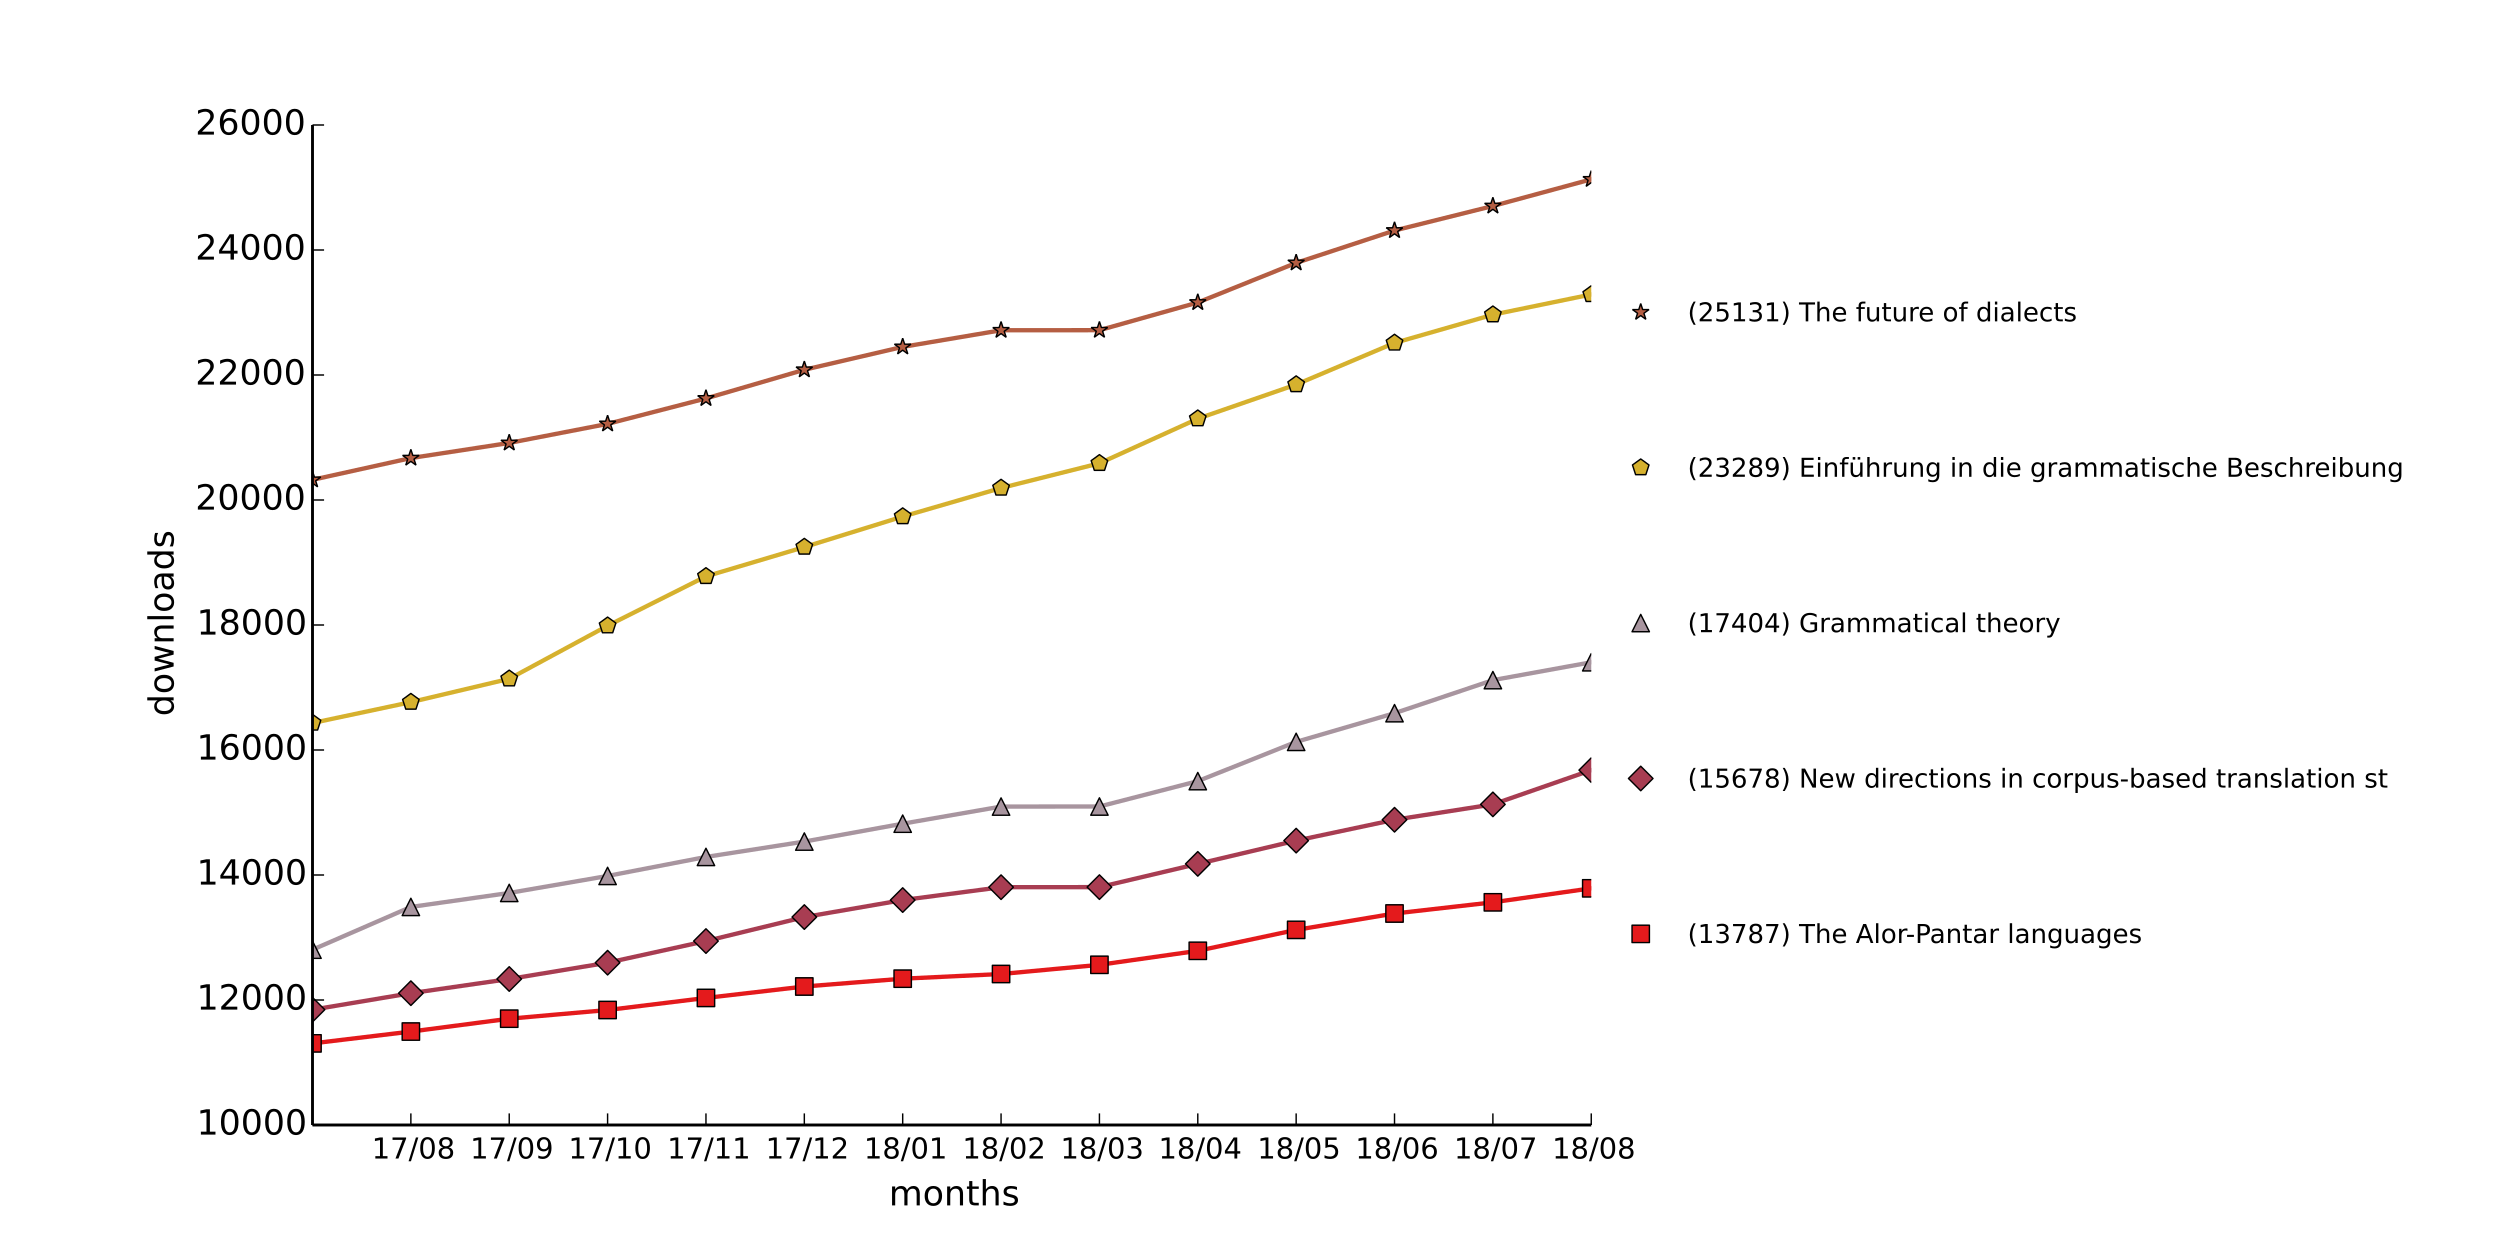 <?xml version="1.0" encoding="utf-8" standalone="no"?>
<!DOCTYPE svg PUBLIC "-//W3C//DTD SVG 1.1//EN"
  "http://www.w3.org/Graphics/SVG/1.1/DTD/svg11.dtd">
<!-- Created with matplotlib (http://matplotlib.org/) -->
<svg height="432pt" version="1.1" viewBox="0 0 864 432" width="864pt" xmlns="http://www.w3.org/2000/svg" xmlns:xlink="http://www.w3.org/1999/xlink">
 <defs>
  <style type="text/css">
*{stroke-linecap:butt;stroke-linejoin:round;}
  </style>
 </defs>
 <g id="figure_1">
  <g id="patch_1">
   <path d="
M0 432
L864 432
L864 0
L0 0
z
" style="fill:#ffffff;"/>
  </g>
  <g id="axes_1">
   <g id="patch_2">
    <path d="
M108 388.8
L549.936 388.8
L549.936 43.2
L108 43.2
z
" style="fill:#ffffff;"/>
   </g>
   <g id="line2d_1">
    <path clip-path="url(#pc3677651e1)" d="
M108 165.823
L141.995 158.306
L175.99 153.079
L209.985 146.491
L243.98 137.7
L277.975 127.786
L311.97 119.88
L345.966 114.134
L379.961 114.113
L413.956 104.544
L447.951 90.85
L481.946 79.661
L515.941 71.194
L549.936 61.97" style="fill:none;stroke:#b55e43;stroke-linecap:square;stroke-width:1.5;"/>
   </g>
   <g id="line2d_2">
    <defs>
     <path d="
M1.83697e-16 -3
L-0.674 -0.927
L-2.853 -0.927
L-1.09 0.354
L-1.763 2.427
L-2.10498e-16 1.146
L1.763 2.427
L1.09 0.354
L2.853 -0.927
L0.674 -0.927
z
" id="m7b2fc35b6b" style="stroke:#000000;stroke-linejoin:bevel;stroke-width:0.5;"/>
    </defs>
    <g clip-path="url(#pc3677651e1)">
     <use style="fill:#b55e43;stroke:#000000;stroke-linejoin:bevel;stroke-width:0.5;" x="108.0" xlink:href="#m7b2fc35b6b" y="165.823"/>
     <use style="fill:#b55e43;stroke:#000000;stroke-linejoin:bevel;stroke-width:0.5;" x="141.995" xlink:href="#m7b2fc35b6b" y="158.306"/>
     <use style="fill:#b55e43;stroke:#000000;stroke-linejoin:bevel;stroke-width:0.5;" x="175.99" xlink:href="#m7b2fc35b6b" y="153.079"/>
     <use style="fill:#b55e43;stroke:#000000;stroke-linejoin:bevel;stroke-width:0.5;" x="209.985" xlink:href="#m7b2fc35b6b" y="146.491"/>
     <use style="fill:#b55e43;stroke:#000000;stroke-linejoin:bevel;stroke-width:0.5;" x="243.98" xlink:href="#m7b2fc35b6b" y="137.7"/>
     <use style="fill:#b55e43;stroke:#000000;stroke-linejoin:bevel;stroke-width:0.5;" x="277.975" xlink:href="#m7b2fc35b6b" y="127.786"/>
     <use style="fill:#b55e43;stroke:#000000;stroke-linejoin:bevel;stroke-width:0.5;" x="311.97" xlink:href="#m7b2fc35b6b" y="119.88"/>
     <use style="fill:#b55e43;stroke:#000000;stroke-linejoin:bevel;stroke-width:0.5;" x="345.966" xlink:href="#m7b2fc35b6b" y="114.134"/>
     <use style="fill:#b55e43;stroke:#000000;stroke-linejoin:bevel;stroke-width:0.5;" x="379.961" xlink:href="#m7b2fc35b6b" y="114.113"/>
     <use style="fill:#b55e43;stroke:#000000;stroke-linejoin:bevel;stroke-width:0.5;" x="413.956" xlink:href="#m7b2fc35b6b" y="104.544"/>
     <use style="fill:#b55e43;stroke:#000000;stroke-linejoin:bevel;stroke-width:0.5;" x="447.951" xlink:href="#m7b2fc35b6b" y="90.85"/>
     <use style="fill:#b55e43;stroke:#000000;stroke-linejoin:bevel;stroke-width:0.5;" x="481.946" xlink:href="#m7b2fc35b6b" y="79.661"/>
     <use style="fill:#b55e43;stroke:#000000;stroke-linejoin:bevel;stroke-width:0.5;" x="515.941" xlink:href="#m7b2fc35b6b" y="71.194"/>
     <use style="fill:#b55e43;stroke:#000000;stroke-linejoin:bevel;stroke-width:0.5;" x="549.936" xlink:href="#m7b2fc35b6b" y="61.97"/>
    </g>
   </g>
   <g id="line2d_3">
    <path clip-path="url(#pc3677651e1)" d="
M108 249.869
L141.995 242.654
L175.99 234.598
L209.985 216.259
L243.98 199.195
L277.975 189.065
L311.97 178.524
L345.966 168.653
L379.961 160.121
L413.956 144.698
L447.951 132.905
L481.946 118.519
L515.941 108.756
L549.936 101.758" style="fill:none;stroke:#d6b12e;stroke-linecap:square;stroke-width:1.5;"/>
   </g>
   <g id="line2d_4">
    <defs>
     <path d="
M1.83697e-16 -3
L-2.853 -0.927
L-1.763 2.427
L1.763 2.427
L2.853 -0.927
z
" id="m75842fee2d" style="stroke:#000000;stroke-linejoin:miter;stroke-width:0.5;"/>
    </defs>
    <g clip-path="url(#pc3677651e1)">
     <use style="fill:#d6b12e;stroke:#000000;stroke-linejoin:miter;stroke-width:0.5;" x="108.0" xlink:href="#m75842fee2d" y="249.869"/>
     <use style="fill:#d6b12e;stroke:#000000;stroke-linejoin:miter;stroke-width:0.5;" x="141.995" xlink:href="#m75842fee2d" y="242.654"/>
     <use style="fill:#d6b12e;stroke:#000000;stroke-linejoin:miter;stroke-width:0.5;" x="175.99" xlink:href="#m75842fee2d" y="234.598"/>
     <use style="fill:#d6b12e;stroke:#000000;stroke-linejoin:miter;stroke-width:0.5;" x="209.985" xlink:href="#m75842fee2d" y="216.259"/>
     <use style="fill:#d6b12e;stroke:#000000;stroke-linejoin:miter;stroke-width:0.5;" x="243.98" xlink:href="#m75842fee2d" y="199.195"/>
     <use style="fill:#d6b12e;stroke:#000000;stroke-linejoin:miter;stroke-width:0.5;" x="277.975" xlink:href="#m75842fee2d" y="189.065"/>
     <use style="fill:#d6b12e;stroke:#000000;stroke-linejoin:miter;stroke-width:0.5;" x="311.97" xlink:href="#m75842fee2d" y="178.524"/>
     <use style="fill:#d6b12e;stroke:#000000;stroke-linejoin:miter;stroke-width:0.5;" x="345.966" xlink:href="#m75842fee2d" y="168.653"/>
     <use style="fill:#d6b12e;stroke:#000000;stroke-linejoin:miter;stroke-width:0.5;" x="379.961" xlink:href="#m75842fee2d" y="160.121"/>
     <use style="fill:#d6b12e;stroke:#000000;stroke-linejoin:miter;stroke-width:0.5;" x="413.956" xlink:href="#m75842fee2d" y="144.698"/>
     <use style="fill:#d6b12e;stroke:#000000;stroke-linejoin:miter;stroke-width:0.5;" x="447.951" xlink:href="#m75842fee2d" y="132.905"/>
     <use style="fill:#d6b12e;stroke:#000000;stroke-linejoin:miter;stroke-width:0.5;" x="481.946" xlink:href="#m75842fee2d" y="118.519"/>
     <use style="fill:#d6b12e;stroke:#000000;stroke-linejoin:miter;stroke-width:0.5;" x="515.941" xlink:href="#m75842fee2d" y="108.756"/>
     <use style="fill:#d6b12e;stroke:#000000;stroke-linejoin:miter;stroke-width:0.5;" x="549.936" xlink:href="#m75842fee2d" y="101.758"/>
    </g>
   </g>
   <g id="line2d_5">
    <path clip-path="url(#pc3677651e1)" d="
M108 328.212
L141.995 313.438
L175.99 308.599
L209.985 302.724
L243.98 296.158
L277.975 290.844
L311.97 284.666
L345.966 278.748
L379.961 278.726
L413.956 269.957
L447.951 256.392
L481.946 246.478
L515.941 235.051
L549.936 228.874" style="fill:none;stroke:#a8959f;stroke-linecap:square;stroke-width:1.5;"/>
   </g>
   <g id="line2d_6">
    <defs>
     <path d="
M0 -3
L-3 3
L3 3
z
" id="m9992e430ce" style="stroke:#000000;stroke-linejoin:miter;stroke-width:0.5;"/>
    </defs>
    <g clip-path="url(#pc3677651e1)">
     <use style="fill:#a8959f;stroke:#000000;stroke-linejoin:miter;stroke-width:0.5;" x="108.0" xlink:href="#m9992e430ce" y="328.212"/>
     <use style="fill:#a8959f;stroke:#000000;stroke-linejoin:miter;stroke-width:0.5;" x="141.995" xlink:href="#m9992e430ce" y="313.438"/>
     <use style="fill:#a8959f;stroke:#000000;stroke-linejoin:miter;stroke-width:0.5;" x="175.99" xlink:href="#m9992e430ce" y="308.599"/>
     <use style="fill:#a8959f;stroke:#000000;stroke-linejoin:miter;stroke-width:0.5;" x="209.985" xlink:href="#m9992e430ce" y="302.724"/>
     <use style="fill:#a8959f;stroke:#000000;stroke-linejoin:miter;stroke-width:0.5;" x="243.98" xlink:href="#m9992e430ce" y="296.158"/>
     <use style="fill:#a8959f;stroke:#000000;stroke-linejoin:miter;stroke-width:0.5;" x="277.975" xlink:href="#m9992e430ce" y="290.844"/>
     <use style="fill:#a8959f;stroke:#000000;stroke-linejoin:miter;stroke-width:0.5;" x="311.97" xlink:href="#m9992e430ce" y="284.666"/>
     <use style="fill:#a8959f;stroke:#000000;stroke-linejoin:miter;stroke-width:0.5;" x="345.966" xlink:href="#m9992e430ce" y="278.748"/>
     <use style="fill:#a8959f;stroke:#000000;stroke-linejoin:miter;stroke-width:0.5;" x="379.961" xlink:href="#m9992e430ce" y="278.726"/>
     <use style="fill:#a8959f;stroke:#000000;stroke-linejoin:miter;stroke-width:0.5;" x="413.956" xlink:href="#m9992e430ce" y="269.957"/>
     <use style="fill:#a8959f;stroke:#000000;stroke-linejoin:miter;stroke-width:0.5;" x="447.951" xlink:href="#m9992e430ce" y="256.392"/>
     <use style="fill:#a8959f;stroke:#000000;stroke-linejoin:miter;stroke-width:0.5;" x="481.946" xlink:href="#m9992e430ce" y="246.478"/>
     <use style="fill:#a8959f;stroke:#000000;stroke-linejoin:miter;stroke-width:0.5;" x="515.941" xlink:href="#m9992e430ce" y="235.051"/>
     <use style="fill:#a8959f;stroke:#000000;stroke-linejoin:miter;stroke-width:0.5;" x="549.936" xlink:href="#m9992e430ce" y="228.874"/>
    </g>
   </g>
   <g id="line2d_7">
    <path clip-path="url(#pc3677651e1)" d="
M108 348.948
L141.995 343.246
L175.99 338.342
L209.985 332.705
L243.98 325.231
L277.975 316.937
L311.97 311.062
L345.966 306.612
L379.961 306.59
L413.956 298.555
L447.951 290.52
L481.946 283.306
L515.941 277.992
L549.936 266.155" style="fill:none;stroke:#a83d52;stroke-linecap:square;stroke-width:1.5;"/>
   </g>
   <g id="line2d_8">
    <defs>
     <path d="
M-3.33067e-16 4.243
L4.243 0
L5.55112e-16 -4.243
L-4.243 -8.88178e-16
z
" id="m86aed027be" style="stroke:#000000;stroke-linejoin:miter;stroke-width:0.5;"/>
    </defs>
    <g clip-path="url(#pc3677651e1)">
     <use style="fill:#a83d52;stroke:#000000;stroke-linejoin:miter;stroke-width:0.5;" x="108.0" xlink:href="#m86aed027be" y="348.948"/>
     <use style="fill:#a83d52;stroke:#000000;stroke-linejoin:miter;stroke-width:0.5;" x="141.995" xlink:href="#m86aed027be" y="343.246"/>
     <use style="fill:#a83d52;stroke:#000000;stroke-linejoin:miter;stroke-width:0.5;" x="175.99" xlink:href="#m86aed027be" y="338.342"/>
     <use style="fill:#a83d52;stroke:#000000;stroke-linejoin:miter;stroke-width:0.5;" x="209.985" xlink:href="#m86aed027be" y="332.705"/>
     <use style="fill:#a83d52;stroke:#000000;stroke-linejoin:miter;stroke-width:0.5;" x="243.98" xlink:href="#m86aed027be" y="325.231"/>
     <use style="fill:#a83d52;stroke:#000000;stroke-linejoin:miter;stroke-width:0.5;" x="277.975" xlink:href="#m86aed027be" y="316.937"/>
     <use style="fill:#a83d52;stroke:#000000;stroke-linejoin:miter;stroke-width:0.5;" x="311.97" xlink:href="#m86aed027be" y="311.062"/>
     <use style="fill:#a83d52;stroke:#000000;stroke-linejoin:miter;stroke-width:0.5;" x="345.966" xlink:href="#m86aed027be" y="306.612"/>
     <use style="fill:#a83d52;stroke:#000000;stroke-linejoin:miter;stroke-width:0.5;" x="379.961" xlink:href="#m86aed027be" y="306.59"/>
     <use style="fill:#a83d52;stroke:#000000;stroke-linejoin:miter;stroke-width:0.5;" x="413.956" xlink:href="#m86aed027be" y="298.555"/>
     <use style="fill:#a83d52;stroke:#000000;stroke-linejoin:miter;stroke-width:0.5;" x="447.951" xlink:href="#m86aed027be" y="290.52"/>
     <use style="fill:#a83d52;stroke:#000000;stroke-linejoin:miter;stroke-width:0.5;" x="481.946" xlink:href="#m86aed027be" y="283.306"/>
     <use style="fill:#a83d52;stroke:#000000;stroke-linejoin:miter;stroke-width:0.5;" x="515.941" xlink:href="#m86aed027be" y="277.992"/>
     <use style="fill:#a83d52;stroke:#000000;stroke-linejoin:miter;stroke-width:0.5;" x="549.936" xlink:href="#m86aed027be" y="266.155"/>
    </g>
   </g>
   <g id="line2d_9">
    <path clip-path="url(#pc3677651e1)" d="
M108 360.59
L141.995 356.508
L175.99 352.058
L209.985 349.056
L243.98 344.887
L277.975 340.934
L311.97 338.234
L345.966 336.614
L379.961 333.439
L413.956 328.601
L447.951 321.365
L481.946 315.706
L515.941 311.839
L549.936 307.001" style="fill:none;stroke:#e41a1c;stroke-linecap:square;stroke-width:1.5;"/>
   </g>
   <g id="line2d_10">
    <defs>
     <path d="
M-3 3
L3 3
L3 -3
L-3 -3
z
" id="m129b9beeb1" style="stroke:#000000;stroke-linejoin:miter;stroke-width:0.5;"/>
    </defs>
    <g clip-path="url(#pc3677651e1)">
     <use style="fill:#e41a1c;stroke:#000000;stroke-linejoin:miter;stroke-width:0.5;" x="108.0" xlink:href="#m129b9beeb1" y="360.59"/>
     <use style="fill:#e41a1c;stroke:#000000;stroke-linejoin:miter;stroke-width:0.5;" x="141.995" xlink:href="#m129b9beeb1" y="356.508"/>
     <use style="fill:#e41a1c;stroke:#000000;stroke-linejoin:miter;stroke-width:0.5;" x="175.99" xlink:href="#m129b9beeb1" y="352.058"/>
     <use style="fill:#e41a1c;stroke:#000000;stroke-linejoin:miter;stroke-width:0.5;" x="209.985" xlink:href="#m129b9beeb1" y="349.056"/>
     <use style="fill:#e41a1c;stroke:#000000;stroke-linejoin:miter;stroke-width:0.5;" x="243.98" xlink:href="#m129b9beeb1" y="344.887"/>
     <use style="fill:#e41a1c;stroke:#000000;stroke-linejoin:miter;stroke-width:0.5;" x="277.975" xlink:href="#m129b9beeb1" y="340.934"/>
     <use style="fill:#e41a1c;stroke:#000000;stroke-linejoin:miter;stroke-width:0.5;" x="311.97" xlink:href="#m129b9beeb1" y="338.234"/>
     <use style="fill:#e41a1c;stroke:#000000;stroke-linejoin:miter;stroke-width:0.5;" x="345.966" xlink:href="#m129b9beeb1" y="336.614"/>
     <use style="fill:#e41a1c;stroke:#000000;stroke-linejoin:miter;stroke-width:0.5;" x="379.961" xlink:href="#m129b9beeb1" y="333.439"/>
     <use style="fill:#e41a1c;stroke:#000000;stroke-linejoin:miter;stroke-width:0.5;" x="413.956" xlink:href="#m129b9beeb1" y="328.601"/>
     <use style="fill:#e41a1c;stroke:#000000;stroke-linejoin:miter;stroke-width:0.5;" x="447.951" xlink:href="#m129b9beeb1" y="321.365"/>
     <use style="fill:#e41a1c;stroke:#000000;stroke-linejoin:miter;stroke-width:0.5;" x="481.946" xlink:href="#m129b9beeb1" y="315.706"/>
     <use style="fill:#e41a1c;stroke:#000000;stroke-linejoin:miter;stroke-width:0.5;" x="515.941" xlink:href="#m129b9beeb1" y="311.839"/>
     <use style="fill:#e41a1c;stroke:#000000;stroke-linejoin:miter;stroke-width:0.5;" x="549.936" xlink:href="#m129b9beeb1" y="307.001"/>
    </g>
   </g>
   <g id="matplotlib.axis_1">
    <g id="xtick_1">
     <g id="line2d_11">
      <defs>
       <path d="
M0 0
L0 -4" id="m93b0483c22" style="stroke:#000000;stroke-width:0.5;"/>
      </defs>
      <g>
       <use style="stroke:#000000;stroke-width:0.5;" x="141.995" xlink:href="#m93b0483c22" y="388.8"/>
      </g>
     </g>
     <g id="text_1">
      <!-- 17/08 -->
      <defs>
       <path d="
M12.406 8.297
L28.516 8.297
L28.516 63.922
L10.984 60.406
L10.984 69.391
L28.422 72.906
L38.281 72.906
L38.281 8.297
L54.391 8.297
L54.391 0
L12.406 0
z
" id="DejaVuSans-31"/>
       <path d="
M31.781 66.406
Q24.172 66.406 20.328 58.906
Q16.5 51.422 16.5 36.375
Q16.5 21.391 20.328 13.891
Q24.172 6.391 31.781 6.391
Q39.453 6.391 43.281 13.891
Q47.125 21.391 47.125 36.375
Q47.125 51.422 43.281 58.906
Q39.453 66.406 31.781 66.406
M31.781 74.219
Q44.047 74.219 50.516 64.516
Q56.984 54.828 56.984 36.375
Q56.984 17.969 50.516 8.266
Q44.047 -1.422 31.781 -1.422
Q19.531 -1.422 13.062 8.266
Q6.594 17.969 6.594 36.375
Q6.594 54.828 13.062 64.516
Q19.531 74.219 31.781 74.219" id="DejaVuSans-30"/>
       <path d="
M25.391 72.906
L33.688 72.906
L8.297 -9.281
L0 -9.281
z
" id="DejaVuSans-2f"/>
       <path d="
M8.203 72.906
L55.078 72.906
L55.078 68.703
L28.609 0
L18.312 0
L43.219 64.594
L8.203 64.594
z
" id="DejaVuSans-37"/>
       <path d="
M31.781 34.625
Q24.75 34.625 20.719 30.859
Q16.703 27.094 16.703 20.516
Q16.703 13.922 20.719 10.156
Q24.75 6.391 31.781 6.391
Q38.812 6.391 42.859 10.172
Q46.922 13.969 46.922 20.516
Q46.922 27.094 42.891 30.859
Q38.875 34.625 31.781 34.625
M21.922 38.812
Q15.578 40.375 12.031 44.719
Q8.5 49.078 8.5 55.328
Q8.5 64.062 14.719 69.141
Q20.953 74.219 31.781 74.219
Q42.672 74.219 48.875 69.141
Q55.078 64.062 55.078 55.328
Q55.078 49.078 51.531 44.719
Q48 40.375 41.703 38.812
Q48.828 37.156 52.797 32.312
Q56.781 27.484 56.781 20.516
Q56.781 9.906 50.312 4.234
Q43.844 -1.422 31.781 -1.422
Q19.734 -1.422 13.25 4.234
Q6.781 9.906 6.781 20.516
Q6.781 27.484 10.781 32.312
Q14.797 37.156 21.922 38.812
M18.312 54.391
Q18.312 48.734 21.844 45.562
Q25.391 42.391 31.781 42.391
Q38.141 42.391 41.719 45.562
Q45.312 48.734 45.312 54.391
Q45.312 60.062 41.719 63.234
Q38.141 66.406 31.781 66.406
Q25.391 66.406 21.844 63.234
Q18.312 60.062 18.312 54.391" id="DejaVuSans-38"/>
      </defs>
      <g transform="translate(128.477 400.398)scale(0.1 -0.1)">
       <use xlink:href="#DejaVuSans-31"/>
       <use x="63.623" xlink:href="#DejaVuSans-37"/>
       <use x="127.246" xlink:href="#DejaVuSans-2f"/>
       <use x="160.938" xlink:href="#DejaVuSans-30"/>
       <use x="224.561" xlink:href="#DejaVuSans-38"/>
      </g>
     </g>
    </g>
    <g id="xtick_2">
     <g id="line2d_12">
      <g>
       <use style="stroke:#000000;stroke-width:0.5;" x="175.99" xlink:href="#m93b0483c22" y="388.8"/>
      </g>
     </g>
     <g id="text_2">
      <!-- 17/09 -->
      <defs>
       <path d="
M10.984 1.516
L10.984 10.5
Q14.703 8.734 18.5 7.812
Q22.312 6.891 25.984 6.891
Q35.75 6.891 40.891 13.453
Q46.047 20.016 46.781 33.406
Q43.953 29.203 39.594 26.953
Q35.25 24.703 29.984 24.703
Q19.047 24.703 12.672 31.312
Q6.297 37.938 6.297 49.422
Q6.297 60.641 12.938 67.422
Q19.578 74.219 30.609 74.219
Q43.266 74.219 49.922 64.516
Q56.594 54.828 56.594 36.375
Q56.594 19.141 48.406 8.859
Q40.234 -1.422 26.422 -1.422
Q22.703 -1.422 18.891 -0.688
Q15.094 0.047 10.984 1.516
M30.609 32.422
Q37.25 32.422 41.125 36.953
Q45.016 41.5 45.016 49.422
Q45.016 57.281 41.125 61.844
Q37.25 66.406 30.609 66.406
Q23.969 66.406 20.094 61.844
Q16.219 57.281 16.219 49.422
Q16.219 41.5 20.094 36.953
Q23.969 32.422 30.609 32.422" id="DejaVuSans-39"/>
      </defs>
      <g transform="translate(162.482 400.398)scale(0.1 -0.1)">
       <use xlink:href="#DejaVuSans-31"/>
       <use x="63.623" xlink:href="#DejaVuSans-37"/>
       <use x="127.246" xlink:href="#DejaVuSans-2f"/>
       <use x="160.938" xlink:href="#DejaVuSans-30"/>
       <use x="224.561" xlink:href="#DejaVuSans-39"/>
      </g>
     </g>
    </g>
    <g id="xtick_3">
     <g id="line2d_13">
      <g>
       <use style="stroke:#000000;stroke-width:0.5;" x="209.985" xlink:href="#m93b0483c22" y="388.8"/>
      </g>
     </g>
     <g id="text_3">
      <!-- 17/10 -->
      <g transform="translate(196.457 400.398)scale(0.1 -0.1)">
       <use xlink:href="#DejaVuSans-31"/>
       <use x="63.623" xlink:href="#DejaVuSans-37"/>
       <use x="127.246" xlink:href="#DejaVuSans-2f"/>
       <use x="160.938" xlink:href="#DejaVuSans-31"/>
       <use x="224.561" xlink:href="#DejaVuSans-30"/>
      </g>
     </g>
    </g>
    <g id="xtick_4">
     <g id="line2d_14">
      <g>
       <use style="stroke:#000000;stroke-width:0.5;" x="243.98" xlink:href="#m93b0483c22" y="388.8"/>
      </g>
     </g>
     <g id="text_4">
      <!-- 17/11 -->
      <g transform="translate(230.582 400.398)scale(0.1 -0.1)">
       <use xlink:href="#DejaVuSans-31"/>
       <use x="63.623" xlink:href="#DejaVuSans-37"/>
       <use x="127.246" xlink:href="#DejaVuSans-2f"/>
       <use x="160.938" xlink:href="#DejaVuSans-31"/>
       <use x="224.561" xlink:href="#DejaVuSans-31"/>
      </g>
     </g>
    </g>
    <g id="xtick_5">
     <g id="line2d_15">
      <g>
       <use style="stroke:#000000;stroke-width:0.5;" x="277.975" xlink:href="#m93b0483c22" y="388.8"/>
      </g>
     </g>
     <g id="text_5">
      <!-- 17/12 -->
      <defs>
       <path d="
M19.188 8.297
L53.609 8.297
L53.609 0
L7.328 0
L7.328 8.297
Q12.938 14.109 22.625 23.891
Q32.328 33.688 34.812 36.531
Q39.547 41.844 41.422 45.531
Q43.312 49.219 43.312 52.781
Q43.312 58.594 39.234 62.25
Q35.156 65.922 28.609 65.922
Q23.969 65.922 18.812 64.312
Q13.672 62.703 7.812 59.422
L7.812 69.391
Q13.766 71.781 18.938 73
Q24.125 74.219 28.422 74.219
Q39.75 74.219 46.484 68.547
Q53.219 62.891 53.219 53.422
Q53.219 48.922 51.531 44.891
Q49.859 40.875 45.406 35.406
Q44.188 33.984 37.641 27.219
Q31.109 20.453 19.188 8.297" id="DejaVuSans-32"/>
      </defs>
      <g transform="translate(264.616 400.398)scale(0.1 -0.1)">
       <use xlink:href="#DejaVuSans-31"/>
       <use x="63.623" xlink:href="#DejaVuSans-37"/>
       <use x="127.246" xlink:href="#DejaVuSans-2f"/>
       <use x="160.938" xlink:href="#DejaVuSans-31"/>
       <use x="224.561" xlink:href="#DejaVuSans-32"/>
      </g>
     </g>
    </g>
    <g id="xtick_6">
     <g id="line2d_16">
      <g>
       <use style="stroke:#000000;stroke-width:0.5;" x="311.97" xlink:href="#m93b0483c22" y="388.8"/>
      </g>
     </g>
     <g id="text_6">
      <!-- 18/01 -->
      <g transform="translate(298.572 400.398)scale(0.1 -0.1)">
       <use xlink:href="#DejaVuSans-31"/>
       <use x="63.623" xlink:href="#DejaVuSans-38"/>
       <use x="127.246" xlink:href="#DejaVuSans-2f"/>
       <use x="160.938" xlink:href="#DejaVuSans-30"/>
       <use x="224.561" xlink:href="#DejaVuSans-31"/>
      </g>
     </g>
    </g>
    <g id="xtick_7">
     <g id="line2d_17">
      <g>
       <use style="stroke:#000000;stroke-width:0.5;" x="345.966" xlink:href="#m93b0483c22" y="388.8"/>
      </g>
     </g>
     <g id="text_7">
      <!-- 18/02 -->
      <g transform="translate(332.606 400.398)scale(0.1 -0.1)">
       <use xlink:href="#DejaVuSans-31"/>
       <use x="63.623" xlink:href="#DejaVuSans-38"/>
       <use x="127.246" xlink:href="#DejaVuSans-2f"/>
       <use x="160.938" xlink:href="#DejaVuSans-30"/>
       <use x="224.561" xlink:href="#DejaVuSans-32"/>
      </g>
     </g>
    </g>
    <g id="xtick_8">
     <g id="line2d_18">
      <g>
       <use style="stroke:#000000;stroke-width:0.5;" x="379.961" xlink:href="#m93b0483c22" y="388.8"/>
      </g>
     </g>
     <g id="text_8">
      <!-- 18/03 -->
      <defs>
       <path d="
M40.578 39.312
Q47.656 37.797 51.625 33
Q55.609 28.219 55.609 21.188
Q55.609 10.406 48.188 4.484
Q40.766 -1.422 27.094 -1.422
Q22.516 -1.422 17.656 -0.516
Q12.797 0.391 7.625 2.203
L7.625 11.719
Q11.719 9.328 16.594 8.109
Q21.484 6.891 26.812 6.891
Q36.078 6.891 40.938 10.547
Q45.797 14.203 45.797 21.188
Q45.797 27.641 41.281 31.266
Q36.766 34.906 28.719 34.906
L20.219 34.906
L20.219 43.016
L29.109 43.016
Q36.375 43.016 40.234 45.922
Q44.094 48.828 44.094 54.297
Q44.094 59.906 40.109 62.906
Q36.141 65.922 28.719 65.922
Q24.656 65.922 20.016 65.031
Q15.375 64.156 9.812 62.312
L9.812 71.094
Q15.438 72.656 20.344 73.438
Q25.25 74.219 29.594 74.219
Q40.828 74.219 47.359 69.109
Q53.906 64.016 53.906 55.328
Q53.906 49.266 50.438 45.094
Q46.969 40.922 40.578 39.312" id="DejaVuSans-33"/>
      </defs>
      <g transform="translate(366.501 400.398)scale(0.1 -0.1)">
       <use xlink:href="#DejaVuSans-31"/>
       <use x="63.623" xlink:href="#DejaVuSans-38"/>
       <use x="127.246" xlink:href="#DejaVuSans-2f"/>
       <use x="160.938" xlink:href="#DejaVuSans-30"/>
       <use x="224.561" xlink:href="#DejaVuSans-33"/>
      </g>
     </g>
    </g>
    <g id="xtick_9">
     <g id="line2d_19">
      <g>
       <use style="stroke:#000000;stroke-width:0.5;" x="413.956" xlink:href="#m93b0483c22" y="388.8"/>
      </g>
     </g>
     <g id="text_9">
      <!-- 18/04 -->
      <defs>
       <path d="
M37.797 64.312
L12.891 25.391
L37.797 25.391
z

M35.203 72.906
L47.609 72.906
L47.609 25.391
L58.016 25.391
L58.016 17.188
L47.609 17.188
L47.609 0
L37.797 0
L37.797 17.188
L4.891 17.188
L4.891 26.703
z
" id="DejaVuSans-34"/>
      </defs>
      <g transform="translate(400.376 400.398)scale(0.1 -0.1)">
       <use xlink:href="#DejaVuSans-31"/>
       <use x="63.623" xlink:href="#DejaVuSans-38"/>
       <use x="127.246" xlink:href="#DejaVuSans-2f"/>
       <use x="160.938" xlink:href="#DejaVuSans-30"/>
       <use x="224.561" xlink:href="#DejaVuSans-34"/>
      </g>
     </g>
    </g>
    <g id="xtick_10">
     <g id="line2d_20">
      <g>
       <use style="stroke:#000000;stroke-width:0.5;" x="447.951" xlink:href="#m93b0483c22" y="388.8"/>
      </g>
     </g>
     <g id="text_10">
      <!-- 18/05 -->
      <defs>
       <path d="
M10.797 72.906
L49.516 72.906
L49.516 64.594
L19.828 64.594
L19.828 46.734
Q21.969 47.469 24.109 47.828
Q26.266 48.188 28.422 48.188
Q40.625 48.188 47.75 41.5
Q54.891 34.812 54.891 23.391
Q54.891 11.625 47.562 5.094
Q40.234 -1.422 26.906 -1.422
Q22.312 -1.422 17.547 -0.641
Q12.797 0.141 7.719 1.703
L7.719 11.625
Q12.109 9.234 16.797 8.062
Q21.484 6.891 26.703 6.891
Q35.156 6.891 40.078 11.328
Q45.016 15.766 45.016 23.391
Q45.016 31 40.078 35.438
Q35.156 39.891 26.703 39.891
Q22.75 39.891 18.812 39.016
Q14.891 38.141 10.797 36.281
z
" id="DejaVuSans-35"/>
      </defs>
      <g transform="translate(434.527 400.398)scale(0.1 -0.1)">
       <use xlink:href="#DejaVuSans-31"/>
       <use x="63.623" xlink:href="#DejaVuSans-38"/>
       <use x="127.246" xlink:href="#DejaVuSans-2f"/>
       <use x="160.938" xlink:href="#DejaVuSans-30"/>
       <use x="224.561" xlink:href="#DejaVuSans-35"/>
      </g>
     </g>
    </g>
    <g id="xtick_11">
     <g id="line2d_21">
      <g>
       <use style="stroke:#000000;stroke-width:0.5;" x="481.946" xlink:href="#m93b0483c22" y="388.8"/>
      </g>
     </g>
     <g id="text_11">
      <!-- 18/06 -->
      <defs>
       <path d="
M33.016 40.375
Q26.375 40.375 22.484 35.828
Q18.609 31.297 18.609 23.391
Q18.609 15.531 22.484 10.953
Q26.375 6.391 33.016 6.391
Q39.656 6.391 43.531 10.953
Q47.406 15.531 47.406 23.391
Q47.406 31.297 43.531 35.828
Q39.656 40.375 33.016 40.375
M52.594 71.297
L52.594 62.312
Q48.875 64.062 45.094 64.984
Q41.312 65.922 37.594 65.922
Q27.828 65.922 22.672 59.328
Q17.531 52.734 16.797 39.406
Q19.672 43.656 24.016 45.922
Q28.375 48.188 33.594 48.188
Q44.578 48.188 50.953 41.516
Q57.328 34.859 57.328 23.391
Q57.328 12.156 50.688 5.359
Q44.047 -1.422 33.016 -1.422
Q20.359 -1.422 13.672 8.266
Q6.984 17.969 6.984 36.375
Q6.984 53.656 15.188 63.938
Q23.391 74.219 37.203 74.219
Q40.922 74.219 44.703 73.484
Q48.484 72.75 52.594 71.297" id="DejaVuSans-36"/>
      </defs>
      <g transform="translate(468.401 400.398)scale(0.1 -0.1)">
       <use xlink:href="#DejaVuSans-31"/>
       <use x="63.623" xlink:href="#DejaVuSans-38"/>
       <use x="127.246" xlink:href="#DejaVuSans-2f"/>
       <use x="160.938" xlink:href="#DejaVuSans-30"/>
       <use x="224.561" xlink:href="#DejaVuSans-36"/>
      </g>
     </g>
    </g>
    <g id="xtick_12">
     <g id="line2d_22">
      <g>
       <use style="stroke:#000000;stroke-width:0.5;" x="515.941" xlink:href="#m93b0483c22" y="388.8"/>
      </g>
     </g>
     <g id="text_12">
      <!-- 18/07 -->
      <g transform="translate(502.508 400.398)scale(0.1 -0.1)">
       <use xlink:href="#DejaVuSans-31"/>
       <use x="63.623" xlink:href="#DejaVuSans-38"/>
       <use x="127.246" xlink:href="#DejaVuSans-2f"/>
       <use x="160.938" xlink:href="#DejaVuSans-30"/>
       <use x="224.561" xlink:href="#DejaVuSans-37"/>
      </g>
     </g>
    </g>
    <g id="xtick_13">
     <g id="line2d_23">
      <g>
       <use style="stroke:#000000;stroke-width:0.5;" x="549.936" xlink:href="#m93b0483c22" y="388.8"/>
      </g>
     </g>
     <g id="text_13">
      <!-- 18/08 -->
      <g transform="translate(536.418 400.398)scale(0.1 -0.1)">
       <use xlink:href="#DejaVuSans-31"/>
       <use x="63.623" xlink:href="#DejaVuSans-38"/>
       <use x="127.246" xlink:href="#DejaVuSans-2f"/>
       <use x="160.938" xlink:href="#DejaVuSans-30"/>
       <use x="224.561" xlink:href="#DejaVuSans-38"/>
      </g>
     </g>
    </g>
    <g id="text_14">
     <!-- months -->
     <defs>
      <path d="
M30.609 48.391
Q23.391 48.391 19.188 42.75
Q14.984 37.109 14.984 27.297
Q14.984 17.484 19.156 11.844
Q23.344 6.203 30.609 6.203
Q37.797 6.203 41.984 11.859
Q46.188 17.531 46.188 27.297
Q46.188 37.016 41.984 42.703
Q37.797 48.391 30.609 48.391
M30.609 56
Q42.328 56 49.016 48.375
Q55.719 40.766 55.719 27.297
Q55.719 13.875 49.016 6.219
Q42.328 -1.422 30.609 -1.422
Q18.844 -1.422 12.172 6.219
Q5.516 13.875 5.516 27.297
Q5.516 40.766 12.172 48.375
Q18.844 56 30.609 56" id="DejaVuSans-6f"/>
      <path d="
M52 44.188
Q55.375 50.25 60.062 53.125
Q64.75 56 71.094 56
Q79.641 56 84.281 50.016
Q88.922 44.047 88.922 33.016
L88.922 0
L79.891 0
L79.891 32.719
Q79.891 40.578 77.094 44.375
Q74.312 48.188 68.609 48.188
Q61.625 48.188 57.562 43.547
Q53.516 38.922 53.516 30.906
L53.516 0
L44.484 0
L44.484 32.719
Q44.484 40.625 41.703 44.406
Q38.922 48.188 33.109 48.188
Q26.219 48.188 22.156 43.531
Q18.109 38.875 18.109 30.906
L18.109 0
L9.078 0
L9.078 54.688
L18.109 54.688
L18.109 46.188
Q21.188 51.219 25.484 53.609
Q29.781 56 35.688 56
Q41.656 56 45.828 52.969
Q50 49.953 52 44.188" id="DejaVuSans-6d"/>
      <path d="
M54.891 33.016
L54.891 0
L45.906 0
L45.906 32.719
Q45.906 40.484 42.875 44.328
Q39.844 48.188 33.797 48.188
Q26.516 48.188 22.312 43.547
Q18.109 38.922 18.109 30.906
L18.109 0
L9.078 0
L9.078 54.688
L18.109 54.688
L18.109 46.188
Q21.344 51.125 25.703 53.562
Q30.078 56 35.797 56
Q45.219 56 50.047 50.172
Q54.891 44.344 54.891 33.016" id="DejaVuSans-6e"/>
      <path d="
M54.891 33.016
L54.891 0
L45.906 0
L45.906 32.719
Q45.906 40.484 42.875 44.328
Q39.844 48.188 33.797 48.188
Q26.516 48.188 22.312 43.547
Q18.109 38.922 18.109 30.906
L18.109 0
L9.078 0
L9.078 75.984
L18.109 75.984
L18.109 46.188
Q21.344 51.125 25.703 53.562
Q30.078 56 35.797 56
Q45.219 56 50.047 50.172
Q54.891 44.344 54.891 33.016" id="DejaVuSans-68"/>
      <path d="
M18.312 70.219
L18.312 54.688
L36.812 54.688
L36.812 47.703
L18.312 47.703
L18.312 18.016
Q18.312 11.328 20.141 9.422
Q21.969 7.516 27.594 7.516
L36.812 7.516
L36.812 0
L27.594 0
Q17.188 0 13.234 3.875
Q9.281 7.766 9.281 18.016
L9.281 47.703
L2.688 47.703
L2.688 54.688
L9.281 54.688
L9.281 70.219
z
" id="DejaVuSans-74"/>
      <path d="
M44.281 53.078
L44.281 44.578
Q40.484 46.531 36.375 47.5
Q32.281 48.484 27.875 48.484
Q21.188 48.484 17.844 46.438
Q14.5 44.391 14.5 40.281
Q14.5 37.156 16.891 35.375
Q19.281 33.594 26.516 31.984
L29.594 31.297
Q39.156 29.25 43.188 25.516
Q47.219 21.781 47.219 15.094
Q47.219 7.469 41.188 3.016
Q35.156 -1.422 24.609 -1.422
Q20.219 -1.422 15.453 -0.562
Q10.688 0.297 5.422 2
L5.422 11.281
Q10.406 8.688 15.234 7.391
Q20.062 6.109 24.812 6.109
Q31.156 6.109 34.562 8.281
Q37.984 10.453 37.984 14.406
Q37.984 18.062 35.516 20.016
Q33.062 21.969 24.703 23.781
L21.578 24.516
Q13.234 26.266 9.516 29.906
Q5.812 33.547 5.812 39.891
Q5.812 47.609 11.281 51.797
Q16.75 56 26.812 56
Q31.781 56 36.172 55.266
Q40.578 54.547 44.281 53.078" id="DejaVuSans-73"/>
     </defs>
     <g transform="translate(307.207 416.596)scale(0.12 -0.12)">
      <use xlink:href="#DejaVuSans-6d"/>
      <use x="97.412" xlink:href="#DejaVuSans-6f"/>
      <use x="158.594" xlink:href="#DejaVuSans-6e"/>
      <use x="221.973" xlink:href="#DejaVuSans-74"/>
      <use x="261.182" xlink:href="#DejaVuSans-68"/>
      <use x="324.561" xlink:href="#DejaVuSans-73"/>
     </g>
    </g>
   </g>
   <g id="matplotlib.axis_2">
    <g id="ytick_1">
     <g id="line2d_24">
      <defs>
       <path d="
M0 0
L4 0" id="m728421d6d4" style="stroke:#000000;stroke-width:0.5;"/>
      </defs>
      <g>
       <use style="stroke:#000000;stroke-width:0.5;" x="108.0" xlink:href="#m728421d6d4" y="388.8"/>
      </g>
     </g>
     <g id="text_15">
      <!-- 10000 -->
      <g transform="translate(67.94 392.111)scale(0.12 -0.12)">
       <use xlink:href="#DejaVuSans-31"/>
       <use x="63.623" xlink:href="#DejaVuSans-30"/>
       <use x="127.246" xlink:href="#DejaVuSans-30"/>
       <use x="190.869" xlink:href="#DejaVuSans-30"/>
       <use x="254.492" xlink:href="#DejaVuSans-30"/>
      </g>
     </g>
    </g>
    <g id="ytick_2">
     <g id="line2d_25">
      <g>
       <use style="stroke:#000000;stroke-width:0.5;" x="108.0" xlink:href="#m728421d6d4" y="345.6"/>
      </g>
     </g>
     <g id="text_16">
      <!-- 12000 -->
      <g transform="translate(67.94 348.911)scale(0.12 -0.12)">
       <use xlink:href="#DejaVuSans-31"/>
       <use x="63.623" xlink:href="#DejaVuSans-32"/>
       <use x="127.246" xlink:href="#DejaVuSans-30"/>
       <use x="190.869" xlink:href="#DejaVuSans-30"/>
       <use x="254.492" xlink:href="#DejaVuSans-30"/>
      </g>
     </g>
    </g>
    <g id="ytick_3">
     <g id="line2d_26">
      <g>
       <use style="stroke:#000000;stroke-width:0.5;" x="108.0" xlink:href="#m728421d6d4" y="302.4"/>
      </g>
     </g>
     <g id="text_17">
      <!-- 14000 -->
      <g transform="translate(67.94 305.711)scale(0.12 -0.12)">
       <use xlink:href="#DejaVuSans-31"/>
       <use x="63.623" xlink:href="#DejaVuSans-34"/>
       <use x="127.246" xlink:href="#DejaVuSans-30"/>
       <use x="190.869" xlink:href="#DejaVuSans-30"/>
       <use x="254.492" xlink:href="#DejaVuSans-30"/>
      </g>
     </g>
    </g>
    <g id="ytick_4">
     <g id="line2d_27">
      <g>
       <use style="stroke:#000000;stroke-width:0.5;" x="108.0" xlink:href="#m728421d6d4" y="259.2"/>
      </g>
     </g>
     <g id="text_18">
      <!-- 16000 -->
      <g transform="translate(67.94 262.511)scale(0.12 -0.12)">
       <use xlink:href="#DejaVuSans-31"/>
       <use x="63.623" xlink:href="#DejaVuSans-36"/>
       <use x="127.246" xlink:href="#DejaVuSans-30"/>
       <use x="190.869" xlink:href="#DejaVuSans-30"/>
       <use x="254.492" xlink:href="#DejaVuSans-30"/>
      </g>
     </g>
    </g>
    <g id="ytick_5">
     <g id="line2d_28">
      <g>
       <use style="stroke:#000000;stroke-width:0.5;" x="108.0" xlink:href="#m728421d6d4" y="216.0"/>
      </g>
     </g>
     <g id="text_19">
      <!-- 18000 -->
      <g transform="translate(67.94 219.311)scale(0.12 -0.12)">
       <use xlink:href="#DejaVuSans-31"/>
       <use x="63.623" xlink:href="#DejaVuSans-38"/>
       <use x="127.246" xlink:href="#DejaVuSans-30"/>
       <use x="190.869" xlink:href="#DejaVuSans-30"/>
       <use x="254.492" xlink:href="#DejaVuSans-30"/>
      </g>
     </g>
    </g>
    <g id="ytick_6">
     <g id="line2d_29">
      <g>
       <use style="stroke:#000000;stroke-width:0.5;" x="108.0" xlink:href="#m728421d6d4" y="172.8"/>
      </g>
     </g>
     <g id="text_20">
      <!-- 20000 -->
      <g transform="translate(67.501 176.111)scale(0.12 -0.12)">
       <use xlink:href="#DejaVuSans-32"/>
       <use x="63.623" xlink:href="#DejaVuSans-30"/>
       <use x="127.246" xlink:href="#DejaVuSans-30"/>
       <use x="190.869" xlink:href="#DejaVuSans-30"/>
       <use x="254.492" xlink:href="#DejaVuSans-30"/>
      </g>
     </g>
    </g>
    <g id="ytick_7">
     <g id="line2d_30">
      <g>
       <use style="stroke:#000000;stroke-width:0.5;" x="108.0" xlink:href="#m728421d6d4" y="129.6"/>
      </g>
     </g>
     <g id="text_21">
      <!-- 22000 -->
      <g transform="translate(67.501 132.911)scale(0.12 -0.12)">
       <use xlink:href="#DejaVuSans-32"/>
       <use x="63.623" xlink:href="#DejaVuSans-32"/>
       <use x="127.246" xlink:href="#DejaVuSans-30"/>
       <use x="190.869" xlink:href="#DejaVuSans-30"/>
       <use x="254.492" xlink:href="#DejaVuSans-30"/>
      </g>
     </g>
    </g>
    <g id="ytick_8">
     <g id="line2d_31">
      <g>
       <use style="stroke:#000000;stroke-width:0.5;" x="108.0" xlink:href="#m728421d6d4" y="86.4"/>
      </g>
     </g>
     <g id="text_22">
      <!-- 24000 -->
      <g transform="translate(67.501 89.711)scale(0.12 -0.12)">
       <use xlink:href="#DejaVuSans-32"/>
       <use x="63.623" xlink:href="#DejaVuSans-34"/>
       <use x="127.246" xlink:href="#DejaVuSans-30"/>
       <use x="190.869" xlink:href="#DejaVuSans-30"/>
       <use x="254.492" xlink:href="#DejaVuSans-30"/>
      </g>
     </g>
    </g>
    <g id="ytick_9">
     <g id="line2d_32">
      <g>
       <use style="stroke:#000000;stroke-width:0.5;" x="108.0" xlink:href="#m728421d6d4" y="43.2"/>
      </g>
     </g>
     <g id="text_23">
      <!-- 26000 -->
      <g transform="translate(67.501 46.511)scale(0.12 -0.12)">
       <use xlink:href="#DejaVuSans-32"/>
       <use x="63.623" xlink:href="#DejaVuSans-36"/>
       <use x="127.246" xlink:href="#DejaVuSans-30"/>
       <use x="190.869" xlink:href="#DejaVuSans-30"/>
       <use x="254.492" xlink:href="#DejaVuSans-30"/>
      </g>
     </g>
    </g>
    <g id="text_24">
     <!-- downloads -->
     <defs>
      <path d="
M45.406 46.391
L45.406 75.984
L54.391 75.984
L54.391 0
L45.406 0
L45.406 8.203
Q42.578 3.328 38.25 0.953
Q33.938 -1.422 27.875 -1.422
Q17.969 -1.422 11.734 6.484
Q5.516 14.406 5.516 27.297
Q5.516 40.188 11.734 48.094
Q17.969 56 27.875 56
Q33.938 56 38.25 53.625
Q42.578 51.266 45.406 46.391
M14.797 27.297
Q14.797 17.391 18.875 11.75
Q22.953 6.109 30.078 6.109
Q37.203 6.109 41.297 11.75
Q45.406 17.391 45.406 27.297
Q45.406 37.203 41.297 42.844
Q37.203 48.484 30.078 48.484
Q22.953 48.484 18.875 42.844
Q14.797 37.203 14.797 27.297" id="DejaVuSans-64"/>
      <path d="
M34.281 27.484
Q23.391 27.484 19.188 25
Q14.984 22.516 14.984 16.5
Q14.984 11.719 18.141 8.906
Q21.297 6.109 26.703 6.109
Q34.188 6.109 38.703 11.406
Q43.219 16.703 43.219 25.484
L43.219 27.484
z

M52.203 31.203
L52.203 0
L43.219 0
L43.219 8.297
Q40.141 3.328 35.547 0.953
Q30.953 -1.422 24.312 -1.422
Q15.922 -1.422 10.953 3.297
Q6 8.016 6 15.922
Q6 25.141 12.172 29.828
Q18.359 34.516 30.609 34.516
L43.219 34.516
L43.219 35.406
Q43.219 41.609 39.141 45
Q35.062 48.391 27.688 48.391
Q23 48.391 18.547 47.266
Q14.109 46.141 10.016 43.891
L10.016 52.203
Q14.938 54.109 19.578 55.047
Q24.219 56 28.609 56
Q40.484 56 46.344 49.844
Q52.203 43.703 52.203 31.203" id="DejaVuSans-61"/>
      <path d="
M4.203 54.688
L13.188 54.688
L24.422 12.016
L35.594 54.688
L46.188 54.688
L57.422 12.016
L68.609 54.688
L77.594 54.688
L63.281 0
L52.688 0
L40.922 44.828
L29.109 0
L18.5 0
z
" id="DejaVuSans-77"/>
      <path d="
M9.422 75.984
L18.406 75.984
L18.406 0
L9.422 0
z
" id="DejaVuSans-6c"/>
     </defs>
     <g transform="translate(60.006 247.516)rotate(-90.0)scale(0.12 -0.12)">
      <use xlink:href="#DejaVuSans-64"/>
      <use x="63.477" xlink:href="#DejaVuSans-6f"/>
      <use x="124.658" xlink:href="#DejaVuSans-77"/>
      <use x="206.445" xlink:href="#DejaVuSans-6e"/>
      <use x="269.824" xlink:href="#DejaVuSans-6c"/>
      <use x="297.607" xlink:href="#DejaVuSans-6f"/>
      <use x="358.789" xlink:href="#DejaVuSans-61"/>
      <use x="420.068" xlink:href="#DejaVuSans-64"/>
      <use x="483.545" xlink:href="#DejaVuSans-73"/>
     </g>
    </g>
   </g>
   <g id="patch_3">
    <path d="
M108 388.8
L549.936 388.8" style="fill:none;stroke:#000000;"/>
   </g>
   <g id="patch_4">
    <path d="
M108 388.8
L108 43.2" style="fill:none;stroke:#000000;"/>
   </g>
   <g id="legend_1">
    <g id="line2d_33"/>
    <g id="line2d_34">
     <g>
      <use style="fill:#b55e43;stroke:#000000;stroke-linejoin:bevel;stroke-width:0.5;" x="567.036" xlink:href="#m7b2fc35b6b" y="107.913"/>
     </g>
    </g>
    <g id="text_25">
     <!-- (25131) The future of dialects -->
     <defs>
      <path d="
M56.203 29.594
L56.203 25.203
L14.891 25.203
Q15.484 15.922 20.484 11.062
Q25.484 6.203 34.422 6.203
Q39.594 6.203 44.453 7.469
Q49.312 8.734 54.109 11.281
L54.109 2.781
Q49.266 0.734 44.188 -0.344
Q39.109 -1.422 33.891 -1.422
Q20.797 -1.422 13.156 6.188
Q5.516 13.812 5.516 26.812
Q5.516 40.234 12.766 48.109
Q20.016 56 32.328 56
Q43.359 56 49.781 48.891
Q56.203 41.797 56.203 29.594
M47.219 32.234
Q47.125 39.594 43.094 43.984
Q39.062 48.391 32.422 48.391
Q24.906 48.391 20.391 44.141
Q15.875 39.891 15.188 32.172
z
" id="DejaVuSans-65"/>
      <path d="
M41.109 46.297
Q39.594 47.172 37.812 47.578
Q36.031 48 33.891 48
Q26.266 48 22.188 43.047
Q18.109 38.094 18.109 28.812
L18.109 0
L9.078 0
L9.078 54.688
L18.109 54.688
L18.109 46.188
Q20.953 51.172 25.484 53.578
Q30.031 56 36.531 56
Q37.453 56 38.578 55.875
Q39.703 55.766 41.062 55.516
z
" id="DejaVuSans-72"/>
      <path d="
M8.5 21.578
L8.5 54.688
L17.484 54.688
L17.484 21.922
Q17.484 14.156 20.5 10.266
Q23.531 6.391 29.594 6.391
Q36.859 6.391 41.078 11.031
Q45.312 15.672 45.312 23.688
L45.312 54.688
L54.297 54.688
L54.297 0
L45.312 0
L45.312 8.406
Q42.047 3.422 37.719 1
Q33.406 -1.422 27.688 -1.422
Q18.266 -1.422 13.375 4.438
Q8.5 10.297 8.5 21.578
M31.109 56
z
" id="DejaVuSans-75"/>
      <path id="DejaVuSans-20"/>
      <path d="
M9.422 54.688
L18.406 54.688
L18.406 0
L9.422 0
z

M9.422 75.984
L18.406 75.984
L18.406 64.594
L9.422 64.594
z
" id="DejaVuSans-69"/>
      <path d="
M37.109 75.984
L37.109 68.5
L28.516 68.5
Q23.688 68.5 21.797 66.547
Q19.922 64.594 19.922 59.516
L19.922 54.688
L34.719 54.688
L34.719 47.703
L19.922 47.703
L19.922 0
L10.891 0
L10.891 47.703
L2.297 47.703
L2.297 54.688
L10.891 54.688
L10.891 58.5
Q10.891 67.625 15.141 71.797
Q19.391 75.984 28.609 75.984
z
" id="DejaVuSans-66"/>
      <path d="
M31 75.875
Q24.469 64.656 21.281 53.656
Q18.109 42.672 18.109 31.391
Q18.109 20.125 21.312 9.062
Q24.516 -2 31 -13.188
L23.188 -13.188
Q15.875 -1.703 12.234 9.375
Q8.594 20.453 8.594 31.391
Q8.594 42.281 12.203 53.312
Q15.828 64.359 23.188 75.875
z
" id="DejaVuSans-28"/>
      <path d="
M8.016 75.875
L15.828 75.875
Q23.141 64.359 26.781 53.312
Q30.422 42.281 30.422 31.391
Q30.422 20.453 26.781 9.375
Q23.141 -1.703 15.828 -13.188
L8.016 -13.188
Q14.5 -2 17.703 9.062
Q20.906 20.125 20.906 31.391
Q20.906 42.672 17.703 53.656
Q14.5 64.656 8.016 75.875" id="DejaVuSans-29"/>
      <path d="
M48.781 52.594
L48.781 44.188
Q44.969 46.297 41.141 47.344
Q37.312 48.391 33.406 48.391
Q24.656 48.391 19.812 42.844
Q14.984 37.312 14.984 27.297
Q14.984 17.281 19.812 11.734
Q24.656 6.203 33.406 6.203
Q37.312 6.203 41.141 7.25
Q44.969 8.297 48.781 10.406
L48.781 2.094
Q45.016 0.344 40.984 -0.531
Q36.969 -1.422 32.422 -1.422
Q20.062 -1.422 12.781 6.344
Q5.516 14.109 5.516 27.297
Q5.516 40.672 12.859 48.328
Q20.219 56 33.016 56
Q37.156 56 41.109 55.141
Q45.062 54.297 48.781 52.594" id="DejaVuSans-63"/>
      <path d="
M-0.297 72.906
L61.375 72.906
L61.375 64.594
L35.5 64.594
L35.5 0
L25.594 0
L25.594 64.594
L-0.297 64.594
z
" id="DejaVuSans-54"/>
     </defs>
     <g transform="translate(583.236 111.063)scale(0.09 -0.09)">
      <use xlink:href="#DejaVuSans-28"/>
      <use x="39.014" xlink:href="#DejaVuSans-32"/>
      <use x="102.637" xlink:href="#DejaVuSans-35"/>
      <use x="166.26" xlink:href="#DejaVuSans-31"/>
      <use x="229.883" xlink:href="#DejaVuSans-33"/>
      <use x="293.506" xlink:href="#DejaVuSans-31"/>
      <use x="357.129" xlink:href="#DejaVuSans-29"/>
      <use x="396.143" xlink:href="#DejaVuSans-20"/>
      <use x="427.93" xlink:href="#DejaVuSans-54"/>
      <use x="489.014" xlink:href="#DejaVuSans-68"/>
      <use x="552.393" xlink:href="#DejaVuSans-65"/>
      <use x="613.916" xlink:href="#DejaVuSans-20"/>
      <use x="645.703" xlink:href="#DejaVuSans-66"/>
      <use x="680.908" xlink:href="#DejaVuSans-75"/>
      <use x="744.287" xlink:href="#DejaVuSans-74"/>
      <use x="783.496" xlink:href="#DejaVuSans-75"/>
      <use x="846.875" xlink:href="#DejaVuSans-72"/>
      <use x="885.738" xlink:href="#DejaVuSans-65"/>
      <use x="947.262" xlink:href="#DejaVuSans-20"/>
      <use x="979.049" xlink:href="#DejaVuSans-6f"/>
      <use x="1040.23" xlink:href="#DejaVuSans-66"/>
      <use x="1075.436" xlink:href="#DejaVuSans-20"/>
      <use x="1107.223" xlink:href="#DejaVuSans-64"/>
      <use x="1170.699" xlink:href="#DejaVuSans-69"/>
      <use x="1198.482" xlink:href="#DejaVuSans-61"/>
      <use x="1259.762" xlink:href="#DejaVuSans-6c"/>
      <use x="1287.545" xlink:href="#DejaVuSans-65"/>
      <use x="1349.068" xlink:href="#DejaVuSans-63"/>
      <use x="1404.049" xlink:href="#DejaVuSans-74"/>
      <use x="1443.258" xlink:href="#DejaVuSans-73"/>
     </g>
    </g>
    <g id="line2d_35"/>
    <g id="line2d_36">
     <g>
      <use style="fill:#d6b12e;stroke:#000000;stroke-linejoin:miter;stroke-width:0.5;" x="567.036" xlink:href="#m75842fee2d" y="161.623"/>
     </g>
    </g>
    <g id="text_26">
     <!-- (23289) Einführung in die grammatische Beschreibung -->
     <defs>
      <path d="
M9.812 72.906
L55.906 72.906
L55.906 64.594
L19.672 64.594
L19.672 43.016
L54.391 43.016
L54.391 34.719
L19.672 34.719
L19.672 8.297
L56.781 8.297
L56.781 0
L9.812 0
z
" id="DejaVuSans-45"/>
      <path d="
M48.688 27.297
Q48.688 37.203 44.609 42.844
Q40.531 48.484 33.406 48.484
Q26.266 48.484 22.188 42.844
Q18.109 37.203 18.109 27.297
Q18.109 17.391 22.188 11.75
Q26.266 6.109 33.406 6.109
Q40.531 6.109 44.609 11.75
Q48.688 17.391 48.688 27.297
M18.109 46.391
Q20.953 51.266 25.266 53.625
Q29.594 56 35.594 56
Q45.562 56 51.781 48.094
Q58.016 40.188 58.016 27.297
Q58.016 14.406 51.781 6.484
Q45.562 -1.422 35.594 -1.422
Q29.594 -1.422 25.266 0.953
Q20.953 3.328 18.109 8.203
L18.109 0
L9.078 0
L9.078 75.984
L18.109 75.984
z
" id="DejaVuSans-62"/>
      <path d="
M8.5 21.578
L8.5 54.688
L17.484 54.688
L17.484 21.922
Q17.484 14.156 20.5 10.266
Q23.531 6.391 29.594 6.391
Q36.859 6.391 41.078 11.031
Q45.312 15.672 45.312 23.688
L45.312 54.688
L54.297 54.688
L54.297 0
L45.312 0
L45.312 8.406
Q42.047 3.422 37.719 1
Q33.406 -1.422 27.688 -1.422
Q18.266 -1.422 13.375 4.438
Q8.5 10.297 8.5 21.578
M31.109 56
z

M35.594 75.781
L45.5 75.781
L45.5 65.922
L35.594 65.922
z

M16.5 75.781
L26.406 75.781
L26.406 65.922
L16.5 65.922
z
" id="DejaVuSans-fc"/>
      <path d="
M19.672 34.812
L19.672 8.109
L35.5 8.109
Q43.453 8.109 47.281 11.406
Q51.125 14.703 51.125 21.484
Q51.125 28.328 47.281 31.562
Q43.453 34.812 35.5 34.812
z

M19.672 64.797
L19.672 42.828
L34.281 42.828
Q41.5 42.828 45.031 45.531
Q48.578 48.25 48.578 53.812
Q48.578 59.328 45.031 62.062
Q41.5 64.797 34.281 64.797
z

M9.812 72.906
L35.016 72.906
Q46.297 72.906 52.391 68.219
Q58.5 63.531 58.5 54.891
Q58.5 48.188 55.375 44.234
Q52.25 40.281 46.188 39.312
Q53.469 37.75 57.5 32.781
Q61.531 27.828 61.531 20.406
Q61.531 10.641 54.891 5.312
Q48.25 0 35.984 0
L9.812 0
z
" id="DejaVuSans-42"/>
      <path d="
M45.406 27.984
Q45.406 37.75 41.375 43.109
Q37.359 48.484 30.078 48.484
Q22.859 48.484 18.828 43.109
Q14.797 37.75 14.797 27.984
Q14.797 18.266 18.828 12.891
Q22.859 7.516 30.078 7.516
Q37.359 7.516 41.375 12.891
Q45.406 18.266 45.406 27.984
M54.391 6.781
Q54.391 -7.172 48.188 -13.984
Q42 -20.797 29.203 -20.797
Q24.469 -20.797 20.266 -20.094
Q16.062 -19.391 12.109 -17.922
L12.109 -9.188
Q16.062 -11.328 19.922 -12.344
Q23.781 -13.375 27.781 -13.375
Q36.625 -13.375 41.016 -8.766
Q45.406 -4.156 45.406 5.172
L45.406 9.625
Q42.625 4.781 38.281 2.391
Q33.938 0 27.875 0
Q17.828 0 11.672 7.656
Q5.516 15.328 5.516 27.984
Q5.516 40.672 11.672 48.328
Q17.828 56 27.875 56
Q33.938 56 38.281 53.609
Q42.625 51.219 45.406 46.391
L45.406 54.688
L54.391 54.688
z
" id="DejaVuSans-67"/>
     </defs>
     <g transform="translate(583.236 164.773)scale(0.09 -0.09)">
      <use xlink:href="#DejaVuSans-28"/>
      <use x="39.014" xlink:href="#DejaVuSans-32"/>
      <use x="102.637" xlink:href="#DejaVuSans-33"/>
      <use x="166.26" xlink:href="#DejaVuSans-32"/>
      <use x="229.883" xlink:href="#DejaVuSans-38"/>
      <use x="293.506" xlink:href="#DejaVuSans-39"/>
      <use x="357.129" xlink:href="#DejaVuSans-29"/>
      <use x="396.143" xlink:href="#DejaVuSans-20"/>
      <use x="427.93" xlink:href="#DejaVuSans-45"/>
      <use x="491.113" xlink:href="#DejaVuSans-69"/>
      <use x="518.896" xlink:href="#DejaVuSans-6e"/>
      <use x="582.275" xlink:href="#DejaVuSans-66"/>
      <use x="617.48" xlink:href="#DejaVuSans-fc"/>
      <use x="680.859" xlink:href="#DejaVuSans-68"/>
      <use x="744.238" xlink:href="#DejaVuSans-72"/>
      <use x="785.352" xlink:href="#DejaVuSans-75"/>
      <use x="848.73" xlink:href="#DejaVuSans-6e"/>
      <use x="912.109" xlink:href="#DejaVuSans-67"/>
      <use x="975.586" xlink:href="#DejaVuSans-20"/>
      <use x="1007.373" xlink:href="#DejaVuSans-69"/>
      <use x="1035.156" xlink:href="#DejaVuSans-6e"/>
      <use x="1098.535" xlink:href="#DejaVuSans-20"/>
      <use x="1130.322" xlink:href="#DejaVuSans-64"/>
      <use x="1193.799" xlink:href="#DejaVuSans-69"/>
      <use x="1221.582" xlink:href="#DejaVuSans-65"/>
      <use x="1283.105" xlink:href="#DejaVuSans-20"/>
      <use x="1314.893" xlink:href="#DejaVuSans-67"/>
      <use x="1378.369" xlink:href="#DejaVuSans-72"/>
      <use x="1419.482" xlink:href="#DejaVuSans-61"/>
      <use x="1480.762" xlink:href="#DejaVuSans-6d"/>
      <use x="1578.174" xlink:href="#DejaVuSans-6d"/>
      <use x="1675.586" xlink:href="#DejaVuSans-61"/>
      <use x="1736.865" xlink:href="#DejaVuSans-74"/>
      <use x="1776.074" xlink:href="#DejaVuSans-69"/>
      <use x="1803.857" xlink:href="#DejaVuSans-73"/>
      <use x="1855.957" xlink:href="#DejaVuSans-63"/>
      <use x="1910.938" xlink:href="#DejaVuSans-68"/>
      <use x="1974.316" xlink:href="#DejaVuSans-65"/>
      <use x="2035.84" xlink:href="#DejaVuSans-20"/>
      <use x="2067.627" xlink:href="#DejaVuSans-42"/>
      <use x="2136.23" xlink:href="#DejaVuSans-65"/>
      <use x="2197.754" xlink:href="#DejaVuSans-73"/>
      <use x="2249.854" xlink:href="#DejaVuSans-63"/>
      <use x="2304.834" xlink:href="#DejaVuSans-68"/>
      <use x="2368.213" xlink:href="#DejaVuSans-72"/>
      <use x="2407.076" xlink:href="#DejaVuSans-65"/>
      <use x="2468.6" xlink:href="#DejaVuSans-69"/>
      <use x="2496.383" xlink:href="#DejaVuSans-62"/>
      <use x="2559.859" xlink:href="#DejaVuSans-75"/>
      <use x="2623.238" xlink:href="#DejaVuSans-6e"/>
      <use x="2686.617" xlink:href="#DejaVuSans-67"/>
     </g>
    </g>
    <g id="line2d_37"/>
    <g id="line2d_38">
     <g>
      <use style="fill:#a8959f;stroke:#000000;stroke-linejoin:miter;stroke-width:0.5;" x="567.036" xlink:href="#m9992e430ce" y="215.333"/>
     </g>
    </g>
    <g id="text_27">
     <!-- (17404) Grammatical theory -->
     <defs>
      <path d="
M59.516 10.406
L59.516 29.984
L43.406 29.984
L43.406 38.094
L69.281 38.094
L69.281 6.781
Q63.578 2.734 56.688 0.656
Q49.812 -1.422 42 -1.422
Q24.906 -1.422 15.25 8.562
Q5.609 18.562 5.609 36.375
Q5.609 54.25 15.25 64.234
Q24.906 74.219 42 74.219
Q49.125 74.219 55.547 72.453
Q61.969 70.703 67.391 67.281
L67.391 56.781
Q61.922 61.422 55.766 63.766
Q49.609 66.109 42.828 66.109
Q29.438 66.109 22.719 58.641
Q16.016 51.172 16.016 36.375
Q16.016 21.625 22.719 14.156
Q29.438 6.688 42.828 6.688
Q48.047 6.688 52.141 7.594
Q56.25 8.5 59.516 10.406" id="DejaVuSans-47"/>
      <path d="
M32.172 -5.078
Q28.375 -14.844 24.75 -17.812
Q21.141 -20.797 15.094 -20.797
L7.906 -20.797
L7.906 -13.281
L13.188 -13.281
Q16.891 -13.281 18.938 -11.516
Q21 -9.766 23.484 -3.219
L25.094 0.875
L2.984 54.688
L12.5 54.688
L29.594 11.922
L46.688 54.688
L56.203 54.688
z
" id="DejaVuSans-79"/>
     </defs>
     <g transform="translate(583.236 218.483)scale(0.09 -0.09)">
      <use xlink:href="#DejaVuSans-28"/>
      <use x="39.014" xlink:href="#DejaVuSans-31"/>
      <use x="102.637" xlink:href="#DejaVuSans-37"/>
      <use x="166.26" xlink:href="#DejaVuSans-34"/>
      <use x="229.883" xlink:href="#DejaVuSans-30"/>
      <use x="293.506" xlink:href="#DejaVuSans-34"/>
      <use x="357.129" xlink:href="#DejaVuSans-29"/>
      <use x="396.143" xlink:href="#DejaVuSans-20"/>
      <use x="427.93" xlink:href="#DejaVuSans-47"/>
      <use x="505.42" xlink:href="#DejaVuSans-72"/>
      <use x="546.533" xlink:href="#DejaVuSans-61"/>
      <use x="607.812" xlink:href="#DejaVuSans-6d"/>
      <use x="705.225" xlink:href="#DejaVuSans-6d"/>
      <use x="802.637" xlink:href="#DejaVuSans-61"/>
      <use x="863.916" xlink:href="#DejaVuSans-74"/>
      <use x="903.125" xlink:href="#DejaVuSans-69"/>
      <use x="930.908" xlink:href="#DejaVuSans-63"/>
      <use x="985.889" xlink:href="#DejaVuSans-61"/>
      <use x="1047.168" xlink:href="#DejaVuSans-6c"/>
      <use x="1074.951" xlink:href="#DejaVuSans-20"/>
      <use x="1106.738" xlink:href="#DejaVuSans-74"/>
      <use x="1145.947" xlink:href="#DejaVuSans-68"/>
      <use x="1209.326" xlink:href="#DejaVuSans-65"/>
      <use x="1270.85" xlink:href="#DejaVuSans-6f"/>
      <use x="1332.031" xlink:href="#DejaVuSans-72"/>
      <use x="1373.145" xlink:href="#DejaVuSans-79"/>
     </g>
    </g>
    <g id="line2d_39"/>
    <g id="line2d_40">
     <g>
      <use style="fill:#a83d52;stroke:#000000;stroke-linejoin:miter;stroke-width:0.5;" x="567.036" xlink:href="#m86aed027be" y="269.044"/>
     </g>
    </g>
    <g id="text_28">
     <!-- (15678) New directions in corpus-based translation st -->
     <defs>
      <path d="
M9.812 72.906
L23.094 72.906
L55.422 11.922
L55.422 72.906
L64.984 72.906
L64.984 0
L51.703 0
L19.391 60.984
L19.391 0
L9.812 0
z
" id="DejaVuSans-4e"/>
      <path d="
M18.109 8.203
L18.109 -20.797
L9.078 -20.797
L9.078 54.688
L18.109 54.688
L18.109 46.391
Q20.953 51.266 25.266 53.625
Q29.594 56 35.594 56
Q45.562 56 51.781 48.094
Q58.016 40.188 58.016 27.297
Q58.016 14.406 51.781 6.484
Q45.562 -1.422 35.594 -1.422
Q29.594 -1.422 25.266 0.953
Q20.953 3.328 18.109 8.203
M48.688 27.297
Q48.688 37.203 44.609 42.844
Q40.531 48.484 33.406 48.484
Q26.266 48.484 22.188 42.844
Q18.109 37.203 18.109 27.297
Q18.109 17.391 22.188 11.75
Q26.266 6.109 33.406 6.109
Q40.531 6.109 44.609 11.75
Q48.688 17.391 48.688 27.297" id="DejaVuSans-70"/>
      <path d="
M4.891 31.391
L31.203 31.391
L31.203 23.391
L4.891 23.391
z
" id="DejaVuSans-2d"/>
     </defs>
     <g transform="translate(583.236 272.194)scale(0.09 -0.09)">
      <use xlink:href="#DejaVuSans-28"/>
      <use x="39.014" xlink:href="#DejaVuSans-31"/>
      <use x="102.637" xlink:href="#DejaVuSans-35"/>
      <use x="166.26" xlink:href="#DejaVuSans-36"/>
      <use x="229.883" xlink:href="#DejaVuSans-37"/>
      <use x="293.506" xlink:href="#DejaVuSans-38"/>
      <use x="357.129" xlink:href="#DejaVuSans-29"/>
      <use x="396.143" xlink:href="#DejaVuSans-20"/>
      <use x="427.93" xlink:href="#DejaVuSans-4e"/>
      <use x="502.734" xlink:href="#DejaVuSans-65"/>
      <use x="564.258" xlink:href="#DejaVuSans-77"/>
      <use x="646.045" xlink:href="#DejaVuSans-20"/>
      <use x="677.832" xlink:href="#DejaVuSans-64"/>
      <use x="741.309" xlink:href="#DejaVuSans-69"/>
      <use x="769.092" xlink:href="#DejaVuSans-72"/>
      <use x="807.955" xlink:href="#DejaVuSans-65"/>
      <use x="869.479" xlink:href="#DejaVuSans-63"/>
      <use x="924.459" xlink:href="#DejaVuSans-74"/>
      <use x="963.668" xlink:href="#DejaVuSans-69"/>
      <use x="991.451" xlink:href="#DejaVuSans-6f"/>
      <use x="1052.633" xlink:href="#DejaVuSans-6e"/>
      <use x="1116.012" xlink:href="#DejaVuSans-73"/>
      <use x="1168.111" xlink:href="#DejaVuSans-20"/>
      <use x="1199.898" xlink:href="#DejaVuSans-69"/>
      <use x="1227.682" xlink:href="#DejaVuSans-6e"/>
      <use x="1291.061" xlink:href="#DejaVuSans-20"/>
      <use x="1322.848" xlink:href="#DejaVuSans-63"/>
      <use x="1377.828" xlink:href="#DejaVuSans-6f"/>
      <use x="1439.01" xlink:href="#DejaVuSans-72"/>
      <use x="1480.123" xlink:href="#DejaVuSans-70"/>
      <use x="1543.6" xlink:href="#DejaVuSans-75"/>
      <use x="1606.979" xlink:href="#DejaVuSans-73"/>
      <use x="1659.078" xlink:href="#DejaVuSans-2d"/>
      <use x="1695.162" xlink:href="#DejaVuSans-62"/>
      <use x="1758.639" xlink:href="#DejaVuSans-61"/>
      <use x="1819.918" xlink:href="#DejaVuSans-73"/>
      <use x="1872.018" xlink:href="#DejaVuSans-65"/>
      <use x="1933.541" xlink:href="#DejaVuSans-64"/>
      <use x="1997.018" xlink:href="#DejaVuSans-20"/>
      <use x="2028.805" xlink:href="#DejaVuSans-74"/>
      <use x="2068.014" xlink:href="#DejaVuSans-72"/>
      <use x="2109.127" xlink:href="#DejaVuSans-61"/>
      <use x="2170.406" xlink:href="#DejaVuSans-6e"/>
      <use x="2233.785" xlink:href="#DejaVuSans-73"/>
      <use x="2285.885" xlink:href="#DejaVuSans-6c"/>
      <use x="2313.668" xlink:href="#DejaVuSans-61"/>
      <use x="2374.947" xlink:href="#DejaVuSans-74"/>
      <use x="2414.156" xlink:href="#DejaVuSans-69"/>
      <use x="2441.939" xlink:href="#DejaVuSans-6f"/>
      <use x="2503.121" xlink:href="#DejaVuSans-6e"/>
      <use x="2566.5" xlink:href="#DejaVuSans-20"/>
      <use x="2598.287" xlink:href="#DejaVuSans-73"/>
      <use x="2650.387" xlink:href="#DejaVuSans-74"/>
     </g>
    </g>
    <g id="line2d_41"/>
    <g id="line2d_42">
     <g>
      <use style="fill:#e41a1c;stroke:#000000;stroke-linejoin:miter;stroke-width:0.5;" x="567.036" xlink:href="#m129b9beeb1" y="322.754"/>
     </g>
    </g>
    <g id="text_29">
     <!-- (13787) The Alor-Pantar languages -->
     <defs>
      <path d="
M19.672 64.797
L19.672 37.406
L32.078 37.406
Q38.969 37.406 42.719 40.969
Q46.484 44.531 46.484 51.125
Q46.484 57.672 42.719 61.234
Q38.969 64.797 32.078 64.797
z

M9.812 72.906
L32.078 72.906
Q44.344 72.906 50.609 67.359
Q56.891 61.812 56.891 51.125
Q56.891 40.328 50.609 34.812
Q44.344 29.297 32.078 29.297
L19.672 29.297
L19.672 0
L9.812 0
z
" id="DejaVuSans-50"/>
      <path d="
M34.188 63.188
L20.797 26.906
L47.609 26.906
z

M28.609 72.906
L39.797 72.906
L67.578 0
L57.328 0
L50.688 18.703
L17.828 18.703
L11.188 0
L0.781 0
z
" id="DejaVuSans-41"/>
     </defs>
     <g transform="translate(583.236 325.904)scale(0.09 -0.09)">
      <use xlink:href="#DejaVuSans-28"/>
      <use x="39.014" xlink:href="#DejaVuSans-31"/>
      <use x="102.637" xlink:href="#DejaVuSans-33"/>
      <use x="166.26" xlink:href="#DejaVuSans-37"/>
      <use x="229.883" xlink:href="#DejaVuSans-38"/>
      <use x="293.506" xlink:href="#DejaVuSans-37"/>
      <use x="357.129" xlink:href="#DejaVuSans-29"/>
      <use x="396.143" xlink:href="#DejaVuSans-20"/>
      <use x="427.93" xlink:href="#DejaVuSans-54"/>
      <use x="489.014" xlink:href="#DejaVuSans-68"/>
      <use x="552.393" xlink:href="#DejaVuSans-65"/>
      <use x="613.916" xlink:href="#DejaVuSans-20"/>
      <use x="645.703" xlink:href="#DejaVuSans-41"/>
      <use x="714.111" xlink:href="#DejaVuSans-6c"/>
      <use x="741.895" xlink:href="#DejaVuSans-6f"/>
      <use x="803.076" xlink:href="#DejaVuSans-72"/>
      <use x="837.814" xlink:href="#DejaVuSans-2d"/>
      <use x="873.898" xlink:href="#DejaVuSans-50"/>
      <use x="929.701" xlink:href="#DejaVuSans-61"/>
      <use x="990.98" xlink:href="#DejaVuSans-6e"/>
      <use x="1054.359" xlink:href="#DejaVuSans-74"/>
      <use x="1093.568" xlink:href="#DejaVuSans-61"/>
      <use x="1154.848" xlink:href="#DejaVuSans-72"/>
      <use x="1195.961" xlink:href="#DejaVuSans-20"/>
      <use x="1227.748" xlink:href="#DejaVuSans-6c"/>
      <use x="1255.531" xlink:href="#DejaVuSans-61"/>
      <use x="1316.811" xlink:href="#DejaVuSans-6e"/>
      <use x="1380.189" xlink:href="#DejaVuSans-67"/>
      <use x="1443.666" xlink:href="#DejaVuSans-75"/>
      <use x="1507.045" xlink:href="#DejaVuSans-61"/>
      <use x="1568.324" xlink:href="#DejaVuSans-67"/>
      <use x="1631.801" xlink:href="#DejaVuSans-65"/>
      <use x="1693.324" xlink:href="#DejaVuSans-73"/>
     </g>
    </g>
   </g>
  </g>
 </g>
 <defs>
  <clipPath id="pc3677651e1">
   <rect height="345.6" width="441.936" x="108.0" y="43.2"/>
  </clipPath>
 </defs>
</svg>
